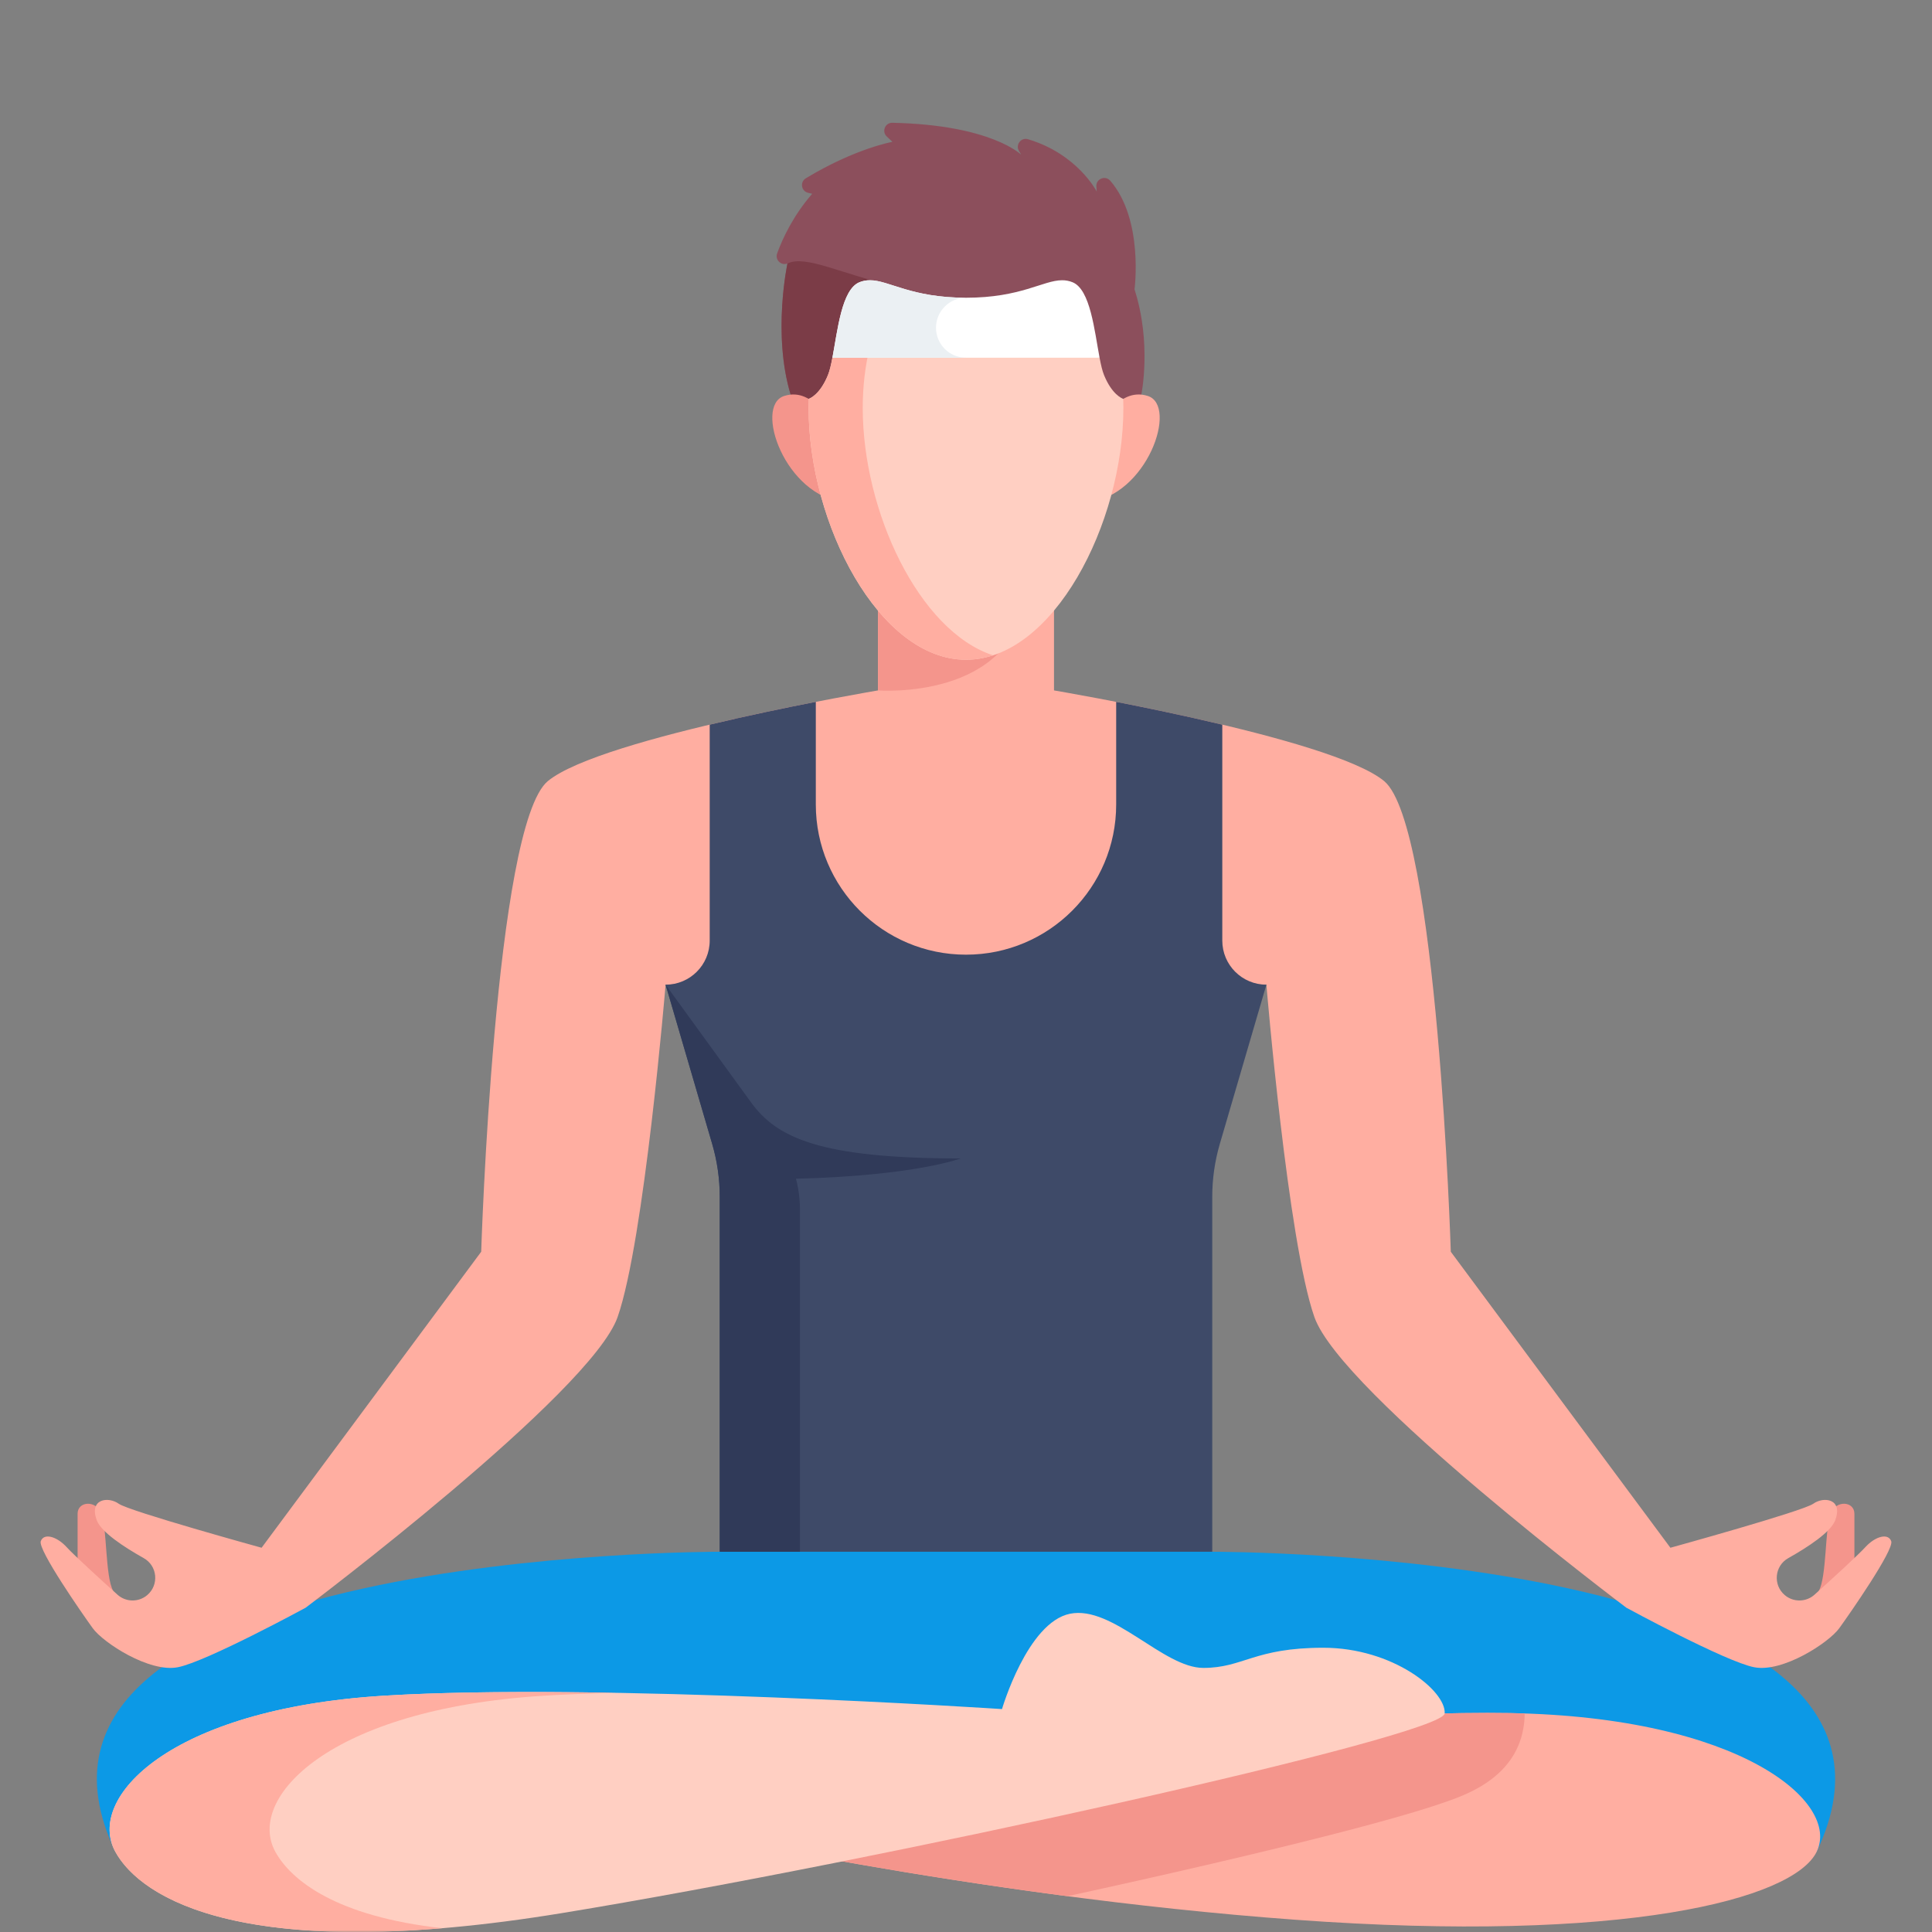 <svg width="512" height="512" viewBox="0 0 512 512" fill="none" xmlns="http://www.w3.org/2000/svg">
<rect x="0" y="0" width="512" height="512" fill="#808080" stroke="none"/>
<mask id="mask0_19_30" style="mask-type:luminance" maskUnits="userSpaceOnUse" x="0" y="0" width="512" height="512">
<path d="M0 3.05176e-05H511.999V511.999H0V3.05176e-05Z" fill="white"/>
</mask>
<g mask="url(#mask0_19_30)">
<path d="M321.263 411.229L255.999 390.028L190.736 411.229C190.736 411.229 -7.666 410.665 30.563 490.732H481.437C519.665 410.665 321.263 411.229 321.263 411.229Z" fill="#0C99E6"/>
<path d="M481.436 490.733C475.282 503.383 430.2 515.114 343.276 508.754C256.352 502.394 176.495 484.019 176.495 484.019V469.721C176.495 469.721 339.036 452.925 400.165 453.985C461.295 455.045 487.796 477.659 481.436 490.733Z" fill="#FFAEA1"/>
<path d="M404.022 455.319C404.045 454.927 404.056 454.517 404.061 454.096C402.771 454.053 401.487 454.007 400.165 453.984C339.036 452.924 176.495 469.721 176.495 469.721V484.019C176.495 484.019 222.604 494.626 282.883 502.511C289.288 501.117 295.655 499.711 301.942 498.3C327.033 492.671 348.329 487.518 363.528 483.4C372.032 481.097 378.463 479.169 383.19 477.506C389.156 475.407 403.129 470.491 404.022 455.319Z" fill="#F4958C"/>
<path d="M30.563 490.733C37.345 503.063 64.838 520.767 148.935 506.987C233.031 493.206 382.505 460.08 382.858 454.073C383.212 448.066 369.071 436.67 350.697 436.67C332.323 436.67 329.496 442.014 318.895 442.014C308.295 442.014 294.868 425.363 283.56 427.66C272.253 429.957 265.54 452.925 265.54 452.925C265.54 452.925 158.476 445.858 101.586 449.391C44.697 452.925 22.789 476.599 30.563 490.733Z" fill="#FFCFC2"/>
<path d="M72.965 490.733C65.191 476.599 87.099 452.925 143.988 449.391C149.891 449.024 156.34 448.773 163.148 448.615C140.934 448.223 118.929 448.314 101.586 449.391C44.697 452.925 22.789 476.599 30.563 490.733C36.407 501.359 57.639 515.974 117.22 510.991C89.115 507.903 77.13 498.306 72.965 490.733Z" fill="#FFAEA1"/>
<path d="M20.563 417.589V401.158C20.563 397.801 25.51 397.448 26.923 401.158C28.337 404.868 27.918 417.957 29.983 421.572V427.659L20.563 417.589Z" fill="#F4958C"/>
<path d="M491.436 417.589V401.158C491.436 397.801 486.489 397.448 485.076 401.158C483.662 404.868 484.081 417.957 482.016 421.572V427.659L491.436 417.589Z" fill="#F4958C"/>
<path d="M501.198 408.447C500.403 406.194 496.958 407.122 494.308 410.037C492.456 412.074 485.429 418.509 480.866 422.609C479.789 423.577 478.397 424.122 476.95 424.143C475.502 424.165 474.095 423.661 472.99 422.726C469.795 420.027 470.266 414.965 473.912 412.919C479.103 410.006 485.183 406.037 486.357 402.882C488.477 397.184 483.31 396.521 480.527 398.509C477.744 400.497 442.674 410.17 442.674 410.17L384.478 331.726C384.478 331.726 380.944 218.654 366.81 206.993C352.676 195.334 279.321 182.967 279.321 182.967V157.525H232.678V182.967C232.678 182.967 159.324 195.334 145.19 206.993C131.056 218.654 127.522 331.726 127.522 331.726L69.326 410.17C69.326 410.17 34.256 400.497 31.473 398.509C28.69 396.521 23.523 397.184 25.643 402.882C26.817 406.037 32.896 410.006 38.088 412.919C41.734 414.965 42.205 420.027 39.01 422.726C37.905 423.661 36.498 424.165 35.05 424.143C33.602 424.122 32.211 423.577 31.134 422.609C26.571 418.509 19.544 412.074 17.692 410.037C15.042 407.122 11.597 406.194 10.802 408.447C10.007 410.7 21.8 427.66 24.583 431.503C27.365 435.346 39.556 443.296 47.109 441.839C54.662 440.381 80.986 426.07 80.986 426.07C80.986 426.07 156.603 369.181 163.67 349.04C170.737 328.899 176.39 260.95 176.39 260.95H335.609C335.609 260.95 341.263 328.899 348.33 349.04C355.397 369.181 431.014 426.07 431.014 426.07C431.014 426.07 457.338 440.381 464.891 441.839C472.444 443.296 484.635 435.346 487.417 431.503C490.2 427.66 501.993 410.7 501.198 408.447Z" fill="#FFAEA1"/>
<path d="M232.678 182.965C232.678 182.965 268.366 185.792 271.9 157.524H232.678V182.965Z" fill="#F4958C"/>
<path d="M300.659 76.678C300.659 76.678 303.134 58.216 294.244 47.908C292.912 46.364 290.382 47.415 290.544 49.447L290.649 50.754C290.649 50.754 285.547 40.8 272.416 36.892C270.593 36.349 269.06 38.354 270.03 39.991L270.629 41.001C270.629 41.001 262.713 33.086 236.481 32.539C234.554 32.499 233.6 34.866 235.007 36.182L236.51 37.587C236.51 37.587 226.632 39.329 213.546 47.252C211.931 48.229 212.333 50.681 214.174 51.102L215.245 51.347C210.18 57.171 207.38 63.236 205.953 67.144C205.332 68.843 206.995 70.48 208.684 69.833C208.684 69.833 204.664 88.485 209.533 104.578L255.998 115.074L302.464 104.578C302.464 104.578 305.279 91.052 300.659 76.678Z" fill="#8C4F5C"/>
<path d="M236.993 75.747C223.303 72.811 213.563 67.437 208.685 69.833C208.685 69.833 204.665 88.484 209.534 104.578L238.215 111.056L236.993 75.747Z" fill="#7B3C47"/>
<path d="M291.458 113.468C291.458 113.468 296.025 102.348 304.166 104.93C312.308 107.511 303.97 131.608 288.082 133.126L291.458 113.468Z" fill="#FFAEA1"/>
<path d="M220.54 113.468C220.54 113.468 215.973 102.348 207.832 104.93C199.69 107.511 208.028 131.608 223.916 133.126L220.54 113.468Z" fill="#F4958C"/>
<path d="M292.596 99.436C292.131 98.302 291.755 96.678 291.399 94.802L255.999 84.535L220.598 94.802C220.242 96.678 219.866 98.302 219.401 99.436C217.309 104.538 214.681 105.577 214.331 105.696C214.305 106.499 214.291 107.302 214.29 108.106C214.29 138.818 232.964 174.838 255.999 174.838C279.034 174.838 297.707 138.818 297.707 108.106C297.706 107.302 297.692 106.499 297.666 105.696C297.316 105.577 294.688 104.538 292.596 99.436Z" fill="#FFCFC2"/>
<path d="M228.633 108.105C228.633 102.382 229.289 96.966 230.495 91.931L220.598 94.801C220.242 96.677 219.867 98.301 219.401 99.435C217.309 104.537 214.681 105.577 214.332 105.695C214.306 106.493 214.29 107.295 214.29 108.105C214.29 138.817 232.964 174.838 255.999 174.838C258.444 174.838 260.84 174.428 263.17 173.665C243.553 167.245 228.633 135.557 228.633 108.105Z" fill="#FFAEA1"/>
<path d="M255.999 78.902C241.42 78.902 235.585 74.28 230.54 74.268H230.535C229.586 74.26 228.645 74.439 227.765 74.795C223.043 76.689 221.962 87.622 220.599 94.801H291.399C290.035 87.622 288.955 76.689 284.233 74.795C283.353 74.439 282.412 74.26 281.463 74.268H281.458C276.413 74.28 270.579 78.902 255.999 78.902Z" fill="white"/>
<path d="M248.049 86.852C248.049 84.743 248.887 82.721 250.378 81.23C251.869 79.739 253.891 78.902 255.999 78.902C241.419 78.902 235.584 74.28 230.54 74.268H230.534C229.586 74.261 228.645 74.44 227.765 74.796C223.043 76.689 221.962 87.622 220.598 94.802H255.999C253.891 94.802 251.869 93.964 250.378 92.473C248.887 90.982 248.049 88.96 248.049 86.852Z" fill="#EBF0F3"/>
<path d="M335.609 260.949L323.271 303.123C321.936 307.684 321.259 312.411 321.259 317.163V411.229H190.739V317.163C190.739 312.411 190.062 307.684 188.727 303.123L176.389 260.949C182.849 260.949 188.079 255.719 188.079 249.259V192.039C198.149 189.639 208.199 187.559 216.199 185.999V213.199C216.199 235.18 234.018 252.999 255.999 252.999C277.98 252.999 295.799 235.18 295.799 213.199V185.999C303.799 187.559 313.849 189.639 323.919 192.039V249.259C323.919 255.719 329.149 260.949 335.609 260.949Z" fill="#3E4A68"/>
<path d="M254.567 306.999C217.135 306.999 205.813 301.478 199.02 292.121L176.389 260.949L188.727 303.123C190.062 307.683 190.74 312.411 190.739 317.162V411.229H211.999V320.528C211.993 317.777 211.637 315.039 210.939 312.378C242.559 311.578 254.567 306.999 254.567 306.999Z" fill="#303A59"/>
</g>
</svg>
